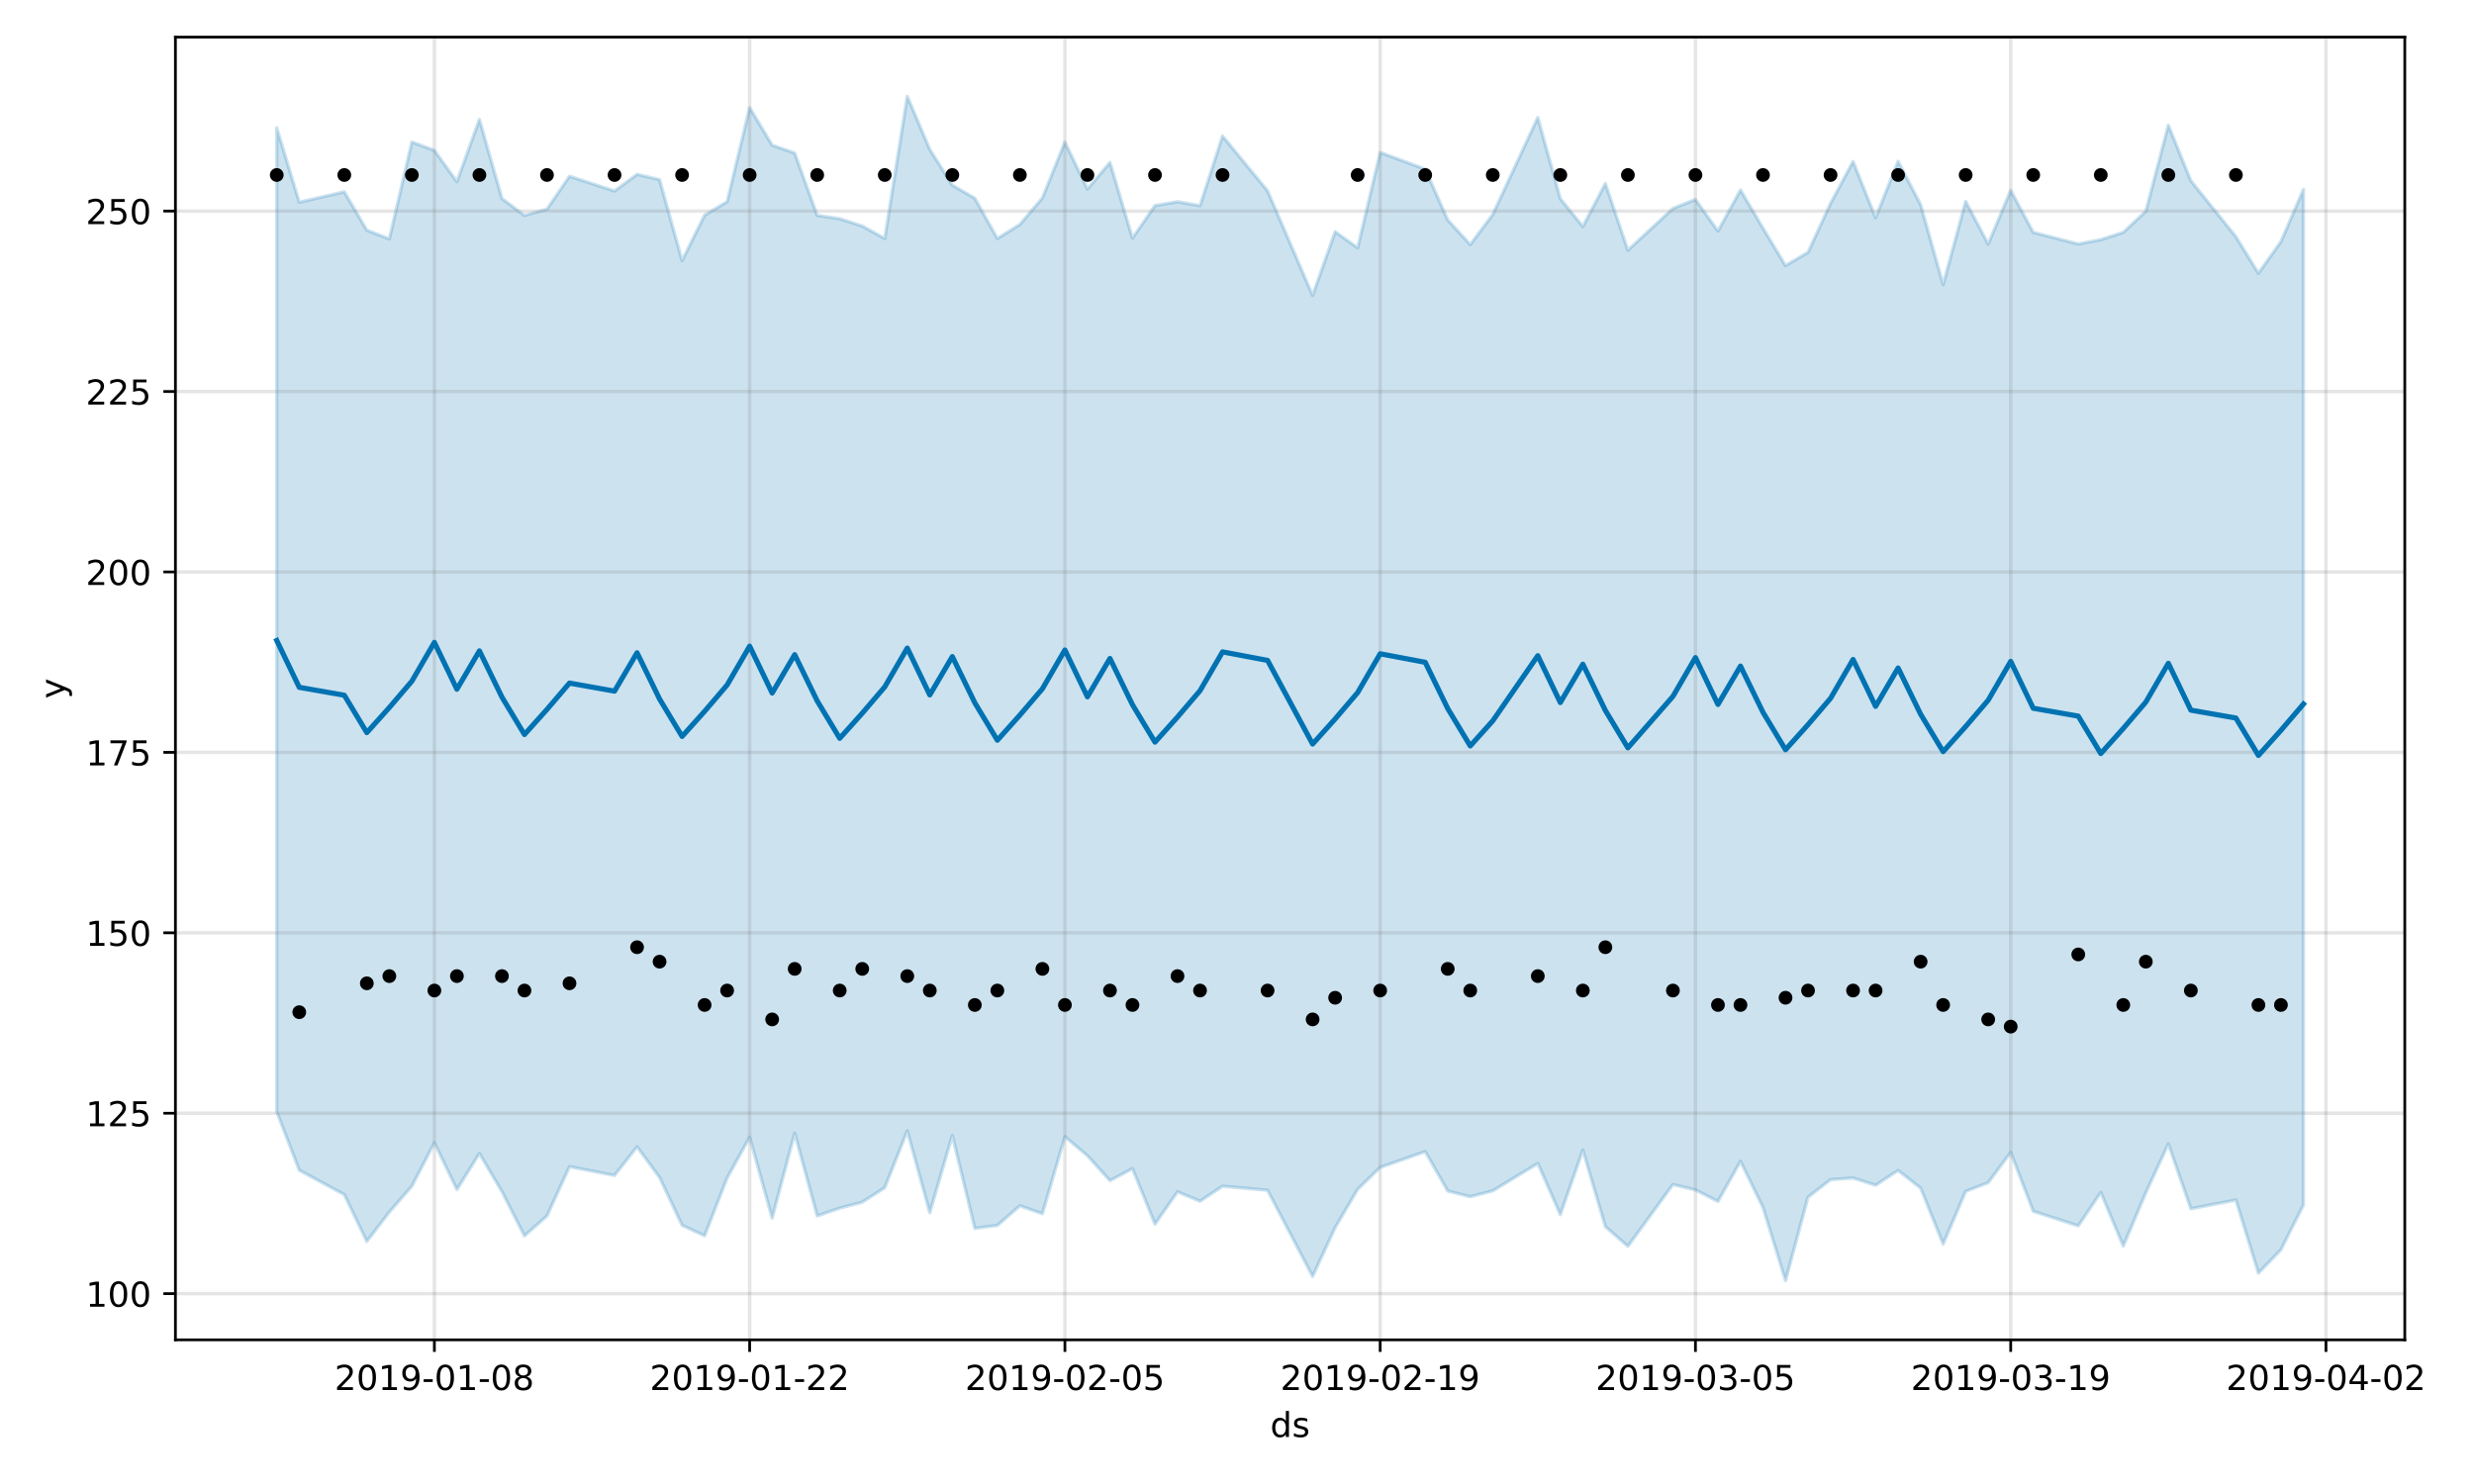 <?xml version="1.0" encoding="utf-8" standalone="no"?>
<!DOCTYPE svg PUBLIC "-//W3C//DTD SVG 1.1//EN"
  "http://www.w3.org/Graphics/SVG/1.1/DTD/svg11.dtd">
<!-- Created with matplotlib (https://matplotlib.org/) -->
<svg height="432pt" version="1.1" viewBox="0 0 720 432" width="720pt" xmlns="http://www.w3.org/2000/svg" xmlns:xlink="http://www.w3.org/1999/xlink">
 <defs>
  <style type="text/css">
*{stroke-linecap:butt;stroke-linejoin:round;}
  </style>
 </defs>
 <g id="figure_1">
  <g id="patch_1">
   <path d="M 0 432 
L 720 432 
L 720 0 
L 0 0 
z
" style="fill:#ffffff;"/>
  </g>
  <g id="axes_1">
   <g id="patch_2">
    <path d="M 51.05 390.04 
L 699.857 390.04 
L 699.857 10.8 
L 51.05 10.8 
z
" style="fill:#ffffff;"/>
   </g>
   <g id="PolyCollection_1">
    <defs>
     <path d="M 80.541 -394.785 
L 80.541 -108.378 
L 87.095 -91.335 
L 100.202 -84.241 
L 106.756 -70.606 
L 113.309 -79.157 
L 119.863 -86.683 
L 126.417 -99.331 
L 132.97 -85.718 
L 139.524 -96.215 
L 146.077 -85.108 
L 152.631 -72.224 
L 159.185 -78.036 
L 165.738 -92.377 
L 178.845 -89.823 
L 185.399 -98.161 
L 191.953 -89.24 
L 198.506 -75.308 
L 205.06 -72.258 
L 211.613 -89.074 
L 218.167 -100.949 
L 224.721 -77.414 
L 231.274 -102.12 
L 237.828 -78.036 
L 244.381 -80.308 
L 250.935 -82.034 
L 257.489 -86.258 
L 264.042 -102.774 
L 270.596 -78.989 
L 277.15 -101.445 
L 283.703 -74.427 
L 290.257 -75.269 
L 296.81 -80.979 
L 303.364 -78.684 
L 309.918 -101.118 
L 316.471 -95.551 
L 323.025 -88.314 
L 329.578 -91.808 
L 336.132 -75.641 
L 342.686 -85.063 
L 349.239 -82.313 
L 355.793 -86.688 
L 368.9 -85.499 
L 382.007 -60.413 
L 388.561 -74.625 
L 395.114 -85.765 
L 401.668 -92.161 
L 414.775 -96.762 
L 421.329 -85.292 
L 427.883 -83.635 
L 434.436 -85.333 
L 447.543 -93.299 
L 454.097 -78.409 
L 460.651 -97.183 
L 467.204 -74.921 
L 473.758 -69.188 
L 486.865 -87.173 
L 493.419 -85.612 
L 499.972 -82.26 
L 506.526 -93.93 
L 513.079 -80.495 
L 519.633 -59.198 
L 526.187 -83.5 
L 532.74 -88.599 
L 539.294 -89.077 
L 545.847 -86.974 
L 552.401 -91.274 
L 558.955 -86.144 
L 565.508 -69.854 
L 572.062 -85.175 
L 578.616 -87.72 
L 585.169 -96.53 
L 591.723 -79.396 
L 604.83 -75.143 
L 611.384 -84.879 
L 617.937 -69.251 
L 624.491 -84.781 
L 631.044 -98.973 
L 637.598 -80.128 
L 650.705 -82.662 
L 657.259 -61.386 
L 663.812 -68.183 
L 670.366 -81.238 
L 670.366 -376.887 
L 670.366 -376.887 
L 663.812 -361.649 
L 657.259 -352.446 
L 650.705 -363.098 
L 637.598 -379.377 
L 631.044 -395.551 
L 624.491 -370.505 
L 617.937 -364.35 
L 611.384 -362.234 
L 604.83 -360.972 
L 591.723 -364.347 
L 585.169 -376.591 
L 578.616 -360.962 
L 572.062 -373.373 
L 565.508 -349.144 
L 558.955 -372.419 
L 552.401 -385.03 
L 545.847 -368.628 
L 539.294 -384.993 
L 532.74 -372.796 
L 526.187 -358.548 
L 519.633 -354.687 
L 513.079 -365.582 
L 506.526 -376.69 
L 499.972 -364.732 
L 493.419 -373.924 
L 486.865 -371.314 
L 473.758 -359.154 
L 467.204 -378.579 
L 460.651 -366.049 
L 454.097 -374.171 
L 447.543 -397.784 
L 434.436 -369.566 
L 427.883 -360.775 
L 421.329 -367.986 
L 414.775 -382.749 
L 401.668 -387.619 
L 395.114 -359.85 
L 388.561 -364.537 
L 382.007 -345.996 
L 368.9 -376.441 
L 355.793 -392.396 
L 349.239 -372.115 
L 342.686 -373.278 
L 336.132 -372.141 
L 329.578 -362.674 
L 323.025 -384.706 
L 316.471 -376.96 
L 309.918 -390.626 
L 303.364 -374.37 
L 296.81 -366.65 
L 290.257 -362.556 
L 283.703 -374.285 
L 277.15 -378.095 
L 270.596 -388.512 
L 264.042 -403.962 
L 257.489 -362.568 
L 250.935 -366.2 
L 244.381 -368.323 
L 237.828 -369.299 
L 231.274 -387.447 
L 224.721 -389.737 
L 218.167 -400.682 
L 211.613 -373.276 
L 205.06 -369.37 
L 198.506 -356.134 
L 191.953 -379.705 
L 185.399 -381.235 
L 178.845 -376.392 
L 165.738 -380.692 
L 159.185 -371.119 
L 152.631 -369.296 
L 146.077 -374.206 
L 139.524 -397.224 
L 132.97 -379.108 
L 126.417 -388.218 
L 119.863 -390.656 
L 113.309 -362.453 
L 106.756 -364.979 
L 100.202 -376.162 
L 87.095 -373.128 
L 80.541 -394.785 
z
" id="m89cb8bea90" style="stroke:#0072b2;stroke-opacity:0.2;"/>
    </defs>
    <g clip-path="url(#pfc5517490d)">
     <use style="fill:#0072b2;fill-opacity:0.2;stroke:#0072b2;stroke-opacity:0.2;" x="0" xlink:href="#m89cb8bea90" y="432"/>
    </g>
   </g>
   <g id="matplotlib.axis_1">
    <g id="xtick_1">
     <g id="line2d_1">
      <path clip-path="url(#pfc5517490d)" d="M 126.417 390.04 
L 126.417 10.8 
" style="fill:none;stroke:#808080;stroke-linecap:square;stroke-opacity:0.2;"/>
     </g>
     <g id="line2d_2">
      <defs>
       <path d="M 0 0 
L 0 3.5 
" id="m2f444feea8" style="stroke:#000000;stroke-width:0.8;"/>
      </defs>
      <g>
       <use style="stroke:#000000;stroke-width:0.8;" x="126.417" xlink:href="#m2f444feea8" y="390.04"/>
      </g>
     </g>
     <g id="text_1">
      <!-- 2019-01-08 -->
      <defs>
       <path d="M 19.188 8.297 
L 53.609 8.297 
L 53.609 0 
L 7.328 0 
L 7.328 8.297 
Q 12.938 14.109 22.625 23.891 
Q 32.328 33.688 34.812 36.531 
Q 39.547 41.844 41.422 45.531 
Q 43.312 49.219 43.312 52.781 
Q 43.312 58.594 39.234 62.25 
Q 35.156 65.922 28.609 65.922 
Q 23.969 65.922 18.812 64.312 
Q 13.672 62.703 7.812 59.422 
L 7.812 69.391 
Q 13.766 71.781 18.938 73 
Q 24.125 74.219 28.422 74.219 
Q 39.75 74.219 46.484 68.547 
Q 53.219 62.891 53.219 53.422 
Q 53.219 48.922 51.531 44.891 
Q 49.859 40.875 45.406 35.406 
Q 44.188 33.984 37.641 27.219 
Q 31.109 20.453 19.188 8.297 
z
" id="DejaVuSans-50"/>
       <path d="M 31.781 66.406 
Q 24.172 66.406 20.328 58.906 
Q 16.5 51.422 16.5 36.375 
Q 16.5 21.391 20.328 13.891 
Q 24.172 6.391 31.781 6.391 
Q 39.453 6.391 43.281 13.891 
Q 47.125 21.391 47.125 36.375 
Q 47.125 51.422 43.281 58.906 
Q 39.453 66.406 31.781 66.406 
z
M 31.781 74.219 
Q 44.047 74.219 50.516 64.516 
Q 56.984 54.828 56.984 36.375 
Q 56.984 17.969 50.516 8.266 
Q 44.047 -1.422 31.781 -1.422 
Q 19.531 -1.422 13.062 8.266 
Q 6.594 17.969 6.594 36.375 
Q 6.594 54.828 13.062 64.516 
Q 19.531 74.219 31.781 74.219 
z
" id="DejaVuSans-48"/>
       <path d="M 12.406 8.297 
L 28.516 8.297 
L 28.516 63.922 
L 10.984 60.406 
L 10.984 69.391 
L 28.422 72.906 
L 38.281 72.906 
L 38.281 8.297 
L 54.391 8.297 
L 54.391 0 
L 12.406 0 
z
" id="DejaVuSans-49"/>
       <path d="M 10.984 1.516 
L 10.984 10.5 
Q 14.703 8.734 18.5 7.812 
Q 22.312 6.891 25.984 6.891 
Q 35.75 6.891 40.891 13.453 
Q 46.047 20.016 46.781 33.406 
Q 43.953 29.203 39.594 26.953 
Q 35.25 24.703 29.984 24.703 
Q 19.047 24.703 12.672 31.312 
Q 6.297 37.938 6.297 49.422 
Q 6.297 60.641 12.938 67.422 
Q 19.578 74.219 30.609 74.219 
Q 43.266 74.219 49.922 64.516 
Q 56.594 54.828 56.594 36.375 
Q 56.594 19.141 48.406 8.859 
Q 40.234 -1.422 26.422 -1.422 
Q 22.703 -1.422 18.891 -0.688 
Q 15.094 0.047 10.984 1.516 
z
M 30.609 32.422 
Q 37.25 32.422 41.125 36.953 
Q 45.016 41.5 45.016 49.422 
Q 45.016 57.281 41.125 61.844 
Q 37.25 66.406 30.609 66.406 
Q 23.969 66.406 20.094 61.844 
Q 16.219 57.281 16.219 49.422 
Q 16.219 41.5 20.094 36.953 
Q 23.969 32.422 30.609 32.422 
z
" id="DejaVuSans-57"/>
       <path d="M 4.891 31.391 
L 31.203 31.391 
L 31.203 23.391 
L 4.891 23.391 
z
" id="DejaVuSans-45"/>
       <path d="M 31.781 34.625 
Q 24.75 34.625 20.719 30.859 
Q 16.703 27.094 16.703 20.516 
Q 16.703 13.922 20.719 10.156 
Q 24.75 6.391 31.781 6.391 
Q 38.812 6.391 42.859 10.172 
Q 46.922 13.969 46.922 20.516 
Q 46.922 27.094 42.891 30.859 
Q 38.875 34.625 31.781 34.625 
z
M 21.922 38.812 
Q 15.578 40.375 12.031 44.719 
Q 8.5 49.078 8.5 55.328 
Q 8.5 64.062 14.719 69.141 
Q 20.953 74.219 31.781 74.219 
Q 42.672 74.219 48.875 69.141 
Q 55.078 64.062 55.078 55.328 
Q 55.078 49.078 51.531 44.719 
Q 48 40.375 41.703 38.812 
Q 48.828 37.156 52.797 32.312 
Q 56.781 27.484 56.781 20.516 
Q 56.781 9.906 50.312 4.234 
Q 43.844 -1.422 31.781 -1.422 
Q 19.734 -1.422 13.25 4.234 
Q 6.781 9.906 6.781 20.516 
Q 6.781 27.484 10.781 32.312 
Q 14.797 37.156 21.922 38.812 
z
M 18.312 54.391 
Q 18.312 48.734 21.844 45.562 
Q 25.391 42.391 31.781 42.391 
Q 38.141 42.391 41.719 45.562 
Q 45.312 48.734 45.312 54.391 
Q 45.312 60.062 41.719 63.234 
Q 38.141 66.406 31.781 66.406 
Q 25.391 66.406 21.844 63.234 
Q 18.312 60.062 18.312 54.391 
z
" id="DejaVuSans-56"/>
      </defs>
      <g transform="translate(97.359 404.638)scale(0.1 -0.1)">
       <use xlink:href="#DejaVuSans-50"/>
       <use x="63.623" xlink:href="#DejaVuSans-48"/>
       <use x="127.246" xlink:href="#DejaVuSans-49"/>
       <use x="190.869" xlink:href="#DejaVuSans-57"/>
       <use x="254.492" xlink:href="#DejaVuSans-45"/>
       <use x="290.576" xlink:href="#DejaVuSans-48"/>
       <use x="354.199" xlink:href="#DejaVuSans-49"/>
       <use x="417.822" xlink:href="#DejaVuSans-45"/>
       <use x="453.906" xlink:href="#DejaVuSans-48"/>
       <use x="517.529" xlink:href="#DejaVuSans-56"/>
      </g>
     </g>
    </g>
    <g id="xtick_2">
     <g id="line2d_3">
      <path clip-path="url(#pfc5517490d)" d="M 218.167 390.04 
L 218.167 10.8 
" style="fill:none;stroke:#808080;stroke-linecap:square;stroke-opacity:0.2;"/>
     </g>
     <g id="line2d_4">
      <g>
       <use style="stroke:#000000;stroke-width:0.8;" x="218.167" xlink:href="#m2f444feea8" y="390.04"/>
      </g>
     </g>
     <g id="text_2">
      <!-- 2019-01-22 -->
      <g transform="translate(189.109 404.638)scale(0.1 -0.1)">
       <use xlink:href="#DejaVuSans-50"/>
       <use x="63.623" xlink:href="#DejaVuSans-48"/>
       <use x="127.246" xlink:href="#DejaVuSans-49"/>
       <use x="190.869" xlink:href="#DejaVuSans-57"/>
       <use x="254.492" xlink:href="#DejaVuSans-45"/>
       <use x="290.576" xlink:href="#DejaVuSans-48"/>
       <use x="354.199" xlink:href="#DejaVuSans-49"/>
       <use x="417.822" xlink:href="#DejaVuSans-45"/>
       <use x="453.906" xlink:href="#DejaVuSans-50"/>
       <use x="517.529" xlink:href="#DejaVuSans-50"/>
      </g>
     </g>
    </g>
    <g id="xtick_3">
     <g id="line2d_5">
      <path clip-path="url(#pfc5517490d)" d="M 309.918 390.04 
L 309.918 10.8 
" style="fill:none;stroke:#808080;stroke-linecap:square;stroke-opacity:0.2;"/>
     </g>
     <g id="line2d_6">
      <g>
       <use style="stroke:#000000;stroke-width:0.8;" x="309.918" xlink:href="#m2f444feea8" y="390.04"/>
      </g>
     </g>
     <g id="text_3">
      <!-- 2019-02-05 -->
      <defs>
       <path d="M 10.797 72.906 
L 49.516 72.906 
L 49.516 64.594 
L 19.828 64.594 
L 19.828 46.734 
Q 21.969 47.469 24.109 47.828 
Q 26.266 48.188 28.422 48.188 
Q 40.625 48.188 47.75 41.5 
Q 54.891 34.812 54.891 23.391 
Q 54.891 11.625 47.562 5.094 
Q 40.234 -1.422 26.906 -1.422 
Q 22.312 -1.422 17.547 -0.641 
Q 12.797 0.141 7.719 1.703 
L 7.719 11.625 
Q 12.109 9.234 16.797 8.062 
Q 21.484 6.891 26.703 6.891 
Q 35.156 6.891 40.078 11.328 
Q 45.016 15.766 45.016 23.391 
Q 45.016 31 40.078 35.438 
Q 35.156 39.891 26.703 39.891 
Q 22.75 39.891 18.812 39.016 
Q 14.891 38.141 10.797 36.281 
z
" id="DejaVuSans-53"/>
      </defs>
      <g transform="translate(280.86 404.638)scale(0.1 -0.1)">
       <use xlink:href="#DejaVuSans-50"/>
       <use x="63.623" xlink:href="#DejaVuSans-48"/>
       <use x="127.246" xlink:href="#DejaVuSans-49"/>
       <use x="190.869" xlink:href="#DejaVuSans-57"/>
       <use x="254.492" xlink:href="#DejaVuSans-45"/>
       <use x="290.576" xlink:href="#DejaVuSans-48"/>
       <use x="354.199" xlink:href="#DejaVuSans-50"/>
       <use x="417.822" xlink:href="#DejaVuSans-45"/>
       <use x="453.906" xlink:href="#DejaVuSans-48"/>
       <use x="517.529" xlink:href="#DejaVuSans-53"/>
      </g>
     </g>
    </g>
    <g id="xtick_4">
     <g id="line2d_7">
      <path clip-path="url(#pfc5517490d)" d="M 401.668 390.04 
L 401.668 10.8 
" style="fill:none;stroke:#808080;stroke-linecap:square;stroke-opacity:0.2;"/>
     </g>
     <g id="line2d_8">
      <g>
       <use style="stroke:#000000;stroke-width:0.8;" x="401.668" xlink:href="#m2f444feea8" y="390.04"/>
      </g>
     </g>
     <g id="text_4">
      <!-- 2019-02-19 -->
      <g transform="translate(372.61 404.638)scale(0.1 -0.1)">
       <use xlink:href="#DejaVuSans-50"/>
       <use x="63.623" xlink:href="#DejaVuSans-48"/>
       <use x="127.246" xlink:href="#DejaVuSans-49"/>
       <use x="190.869" xlink:href="#DejaVuSans-57"/>
       <use x="254.492" xlink:href="#DejaVuSans-45"/>
       <use x="290.576" xlink:href="#DejaVuSans-48"/>
       <use x="354.199" xlink:href="#DejaVuSans-50"/>
       <use x="417.822" xlink:href="#DejaVuSans-45"/>
       <use x="453.906" xlink:href="#DejaVuSans-49"/>
       <use x="517.529" xlink:href="#DejaVuSans-57"/>
      </g>
     </g>
    </g>
    <g id="xtick_5">
     <g id="line2d_9">
      <path clip-path="url(#pfc5517490d)" d="M 493.419 390.04 
L 493.419 10.8 
" style="fill:none;stroke:#808080;stroke-linecap:square;stroke-opacity:0.2;"/>
     </g>
     <g id="line2d_10">
      <g>
       <use style="stroke:#000000;stroke-width:0.8;" x="493.419" xlink:href="#m2f444feea8" y="390.04"/>
      </g>
     </g>
     <g id="text_5">
      <!-- 2019-03-05 -->
      <defs>
       <path d="M 40.578 39.312 
Q 47.656 37.797 51.625 33 
Q 55.609 28.219 55.609 21.188 
Q 55.609 10.406 48.188 4.484 
Q 40.766 -1.422 27.094 -1.422 
Q 22.516 -1.422 17.656 -0.516 
Q 12.797 0.391 7.625 2.203 
L 7.625 11.719 
Q 11.719 9.328 16.594 8.109 
Q 21.484 6.891 26.812 6.891 
Q 36.078 6.891 40.938 10.547 
Q 45.797 14.203 45.797 21.188 
Q 45.797 27.641 41.281 31.266 
Q 36.766 34.906 28.719 34.906 
L 20.219 34.906 
L 20.219 43.016 
L 29.109 43.016 
Q 36.375 43.016 40.234 45.922 
Q 44.094 48.828 44.094 54.297 
Q 44.094 59.906 40.109 62.906 
Q 36.141 65.922 28.719 65.922 
Q 24.656 65.922 20.016 65.031 
Q 15.375 64.156 9.812 62.312 
L 9.812 71.094 
Q 15.438 72.656 20.344 73.438 
Q 25.25 74.219 29.594 74.219 
Q 40.828 74.219 47.359 69.109 
Q 53.906 64.016 53.906 55.328 
Q 53.906 49.266 50.438 45.094 
Q 46.969 40.922 40.578 39.312 
z
" id="DejaVuSans-51"/>
      </defs>
      <g transform="translate(464.361 404.638)scale(0.1 -0.1)">
       <use xlink:href="#DejaVuSans-50"/>
       <use x="63.623" xlink:href="#DejaVuSans-48"/>
       <use x="127.246" xlink:href="#DejaVuSans-49"/>
       <use x="190.869" xlink:href="#DejaVuSans-57"/>
       <use x="254.492" xlink:href="#DejaVuSans-45"/>
       <use x="290.576" xlink:href="#DejaVuSans-48"/>
       <use x="354.199" xlink:href="#DejaVuSans-51"/>
       <use x="417.822" xlink:href="#DejaVuSans-45"/>
       <use x="453.906" xlink:href="#DejaVuSans-48"/>
       <use x="517.529" xlink:href="#DejaVuSans-53"/>
      </g>
     </g>
    </g>
    <g id="xtick_6">
     <g id="line2d_11">
      <path clip-path="url(#pfc5517490d)" d="M 585.169 390.04 
L 585.169 10.8 
" style="fill:none;stroke:#808080;stroke-linecap:square;stroke-opacity:0.2;"/>
     </g>
     <g id="line2d_12">
      <g>
       <use style="stroke:#000000;stroke-width:0.8;" x="585.169" xlink:href="#m2f444feea8" y="390.04"/>
      </g>
     </g>
     <g id="text_6">
      <!-- 2019-03-19 -->
      <g transform="translate(556.111 404.638)scale(0.1 -0.1)">
       <use xlink:href="#DejaVuSans-50"/>
       <use x="63.623" xlink:href="#DejaVuSans-48"/>
       <use x="127.246" xlink:href="#DejaVuSans-49"/>
       <use x="190.869" xlink:href="#DejaVuSans-57"/>
       <use x="254.492" xlink:href="#DejaVuSans-45"/>
       <use x="290.576" xlink:href="#DejaVuSans-48"/>
       <use x="354.199" xlink:href="#DejaVuSans-51"/>
       <use x="417.822" xlink:href="#DejaVuSans-45"/>
       <use x="453.906" xlink:href="#DejaVuSans-49"/>
       <use x="517.529" xlink:href="#DejaVuSans-57"/>
      </g>
     </g>
    </g>
    <g id="xtick_7">
     <g id="line2d_13">
      <path clip-path="url(#pfc5517490d)" d="M 676.92 390.04 
L 676.92 10.8 
" style="fill:none;stroke:#808080;stroke-linecap:square;stroke-opacity:0.2;"/>
     </g>
     <g id="line2d_14">
      <g>
       <use style="stroke:#000000;stroke-width:0.8;" x="676.92" xlink:href="#m2f444feea8" y="390.04"/>
      </g>
     </g>
     <g id="text_7">
      <!-- 2019-04-02 -->
      <defs>
       <path d="M 37.797 64.312 
L 12.891 25.391 
L 37.797 25.391 
z
M 35.203 72.906 
L 47.609 72.906 
L 47.609 25.391 
L 58.016 25.391 
L 58.016 17.188 
L 47.609 17.188 
L 47.609 0 
L 37.797 0 
L 37.797 17.188 
L 4.891 17.188 
L 4.891 26.703 
z
" id="DejaVuSans-52"/>
      </defs>
      <g transform="translate(647.862 404.638)scale(0.1 -0.1)">
       <use xlink:href="#DejaVuSans-50"/>
       <use x="63.623" xlink:href="#DejaVuSans-48"/>
       <use x="127.246" xlink:href="#DejaVuSans-49"/>
       <use x="190.869" xlink:href="#DejaVuSans-57"/>
       <use x="254.492" xlink:href="#DejaVuSans-45"/>
       <use x="290.576" xlink:href="#DejaVuSans-48"/>
       <use x="354.199" xlink:href="#DejaVuSans-52"/>
       <use x="417.822" xlink:href="#DejaVuSans-45"/>
       <use x="453.906" xlink:href="#DejaVuSans-48"/>
       <use x="517.529" xlink:href="#DejaVuSans-50"/>
      </g>
     </g>
    </g>
    <g id="text_8">
     <!-- ds -->
     <defs>
      <path d="M 45.406 46.391 
L 45.406 75.984 
L 54.391 75.984 
L 54.391 0 
L 45.406 0 
L 45.406 8.203 
Q 42.578 3.328 38.25 0.953 
Q 33.938 -1.422 27.875 -1.422 
Q 17.969 -1.422 11.734 6.484 
Q 5.516 14.406 5.516 27.297 
Q 5.516 40.188 11.734 48.094 
Q 17.969 56 27.875 56 
Q 33.938 56 38.25 53.625 
Q 42.578 51.266 45.406 46.391 
z
M 14.797 27.297 
Q 14.797 17.391 18.875 11.75 
Q 22.953 6.109 30.078 6.109 
Q 37.203 6.109 41.297 11.75 
Q 45.406 17.391 45.406 27.297 
Q 45.406 37.203 41.297 42.844 
Q 37.203 48.484 30.078 48.484 
Q 22.953 48.484 18.875 42.844 
Q 14.797 37.203 14.797 27.297 
z
" id="DejaVuSans-100"/>
      <path d="M 44.281 53.078 
L 44.281 44.578 
Q 40.484 46.531 36.375 47.5 
Q 32.281 48.484 27.875 48.484 
Q 21.188 48.484 17.844 46.438 
Q 14.5 44.391 14.5 40.281 
Q 14.5 37.156 16.891 35.375 
Q 19.281 33.594 26.516 31.984 
L 29.594 31.297 
Q 39.156 29.25 43.188 25.516 
Q 47.219 21.781 47.219 15.094 
Q 47.219 7.469 41.188 3.016 
Q 35.156 -1.422 24.609 -1.422 
Q 20.219 -1.422 15.453 -0.562 
Q 10.688 0.297 5.422 2 
L 5.422 11.281 
Q 10.406 8.688 15.234 7.391 
Q 20.062 6.109 24.812 6.109 
Q 31.156 6.109 34.562 8.281 
Q 37.984 10.453 37.984 14.406 
Q 37.984 18.062 35.516 20.016 
Q 33.062 21.969 24.703 23.781 
L 21.578 24.516 
Q 13.234 26.266 9.516 29.906 
Q 5.812 33.547 5.812 39.891 
Q 5.812 47.609 11.281 51.797 
Q 16.75 56 26.812 56 
Q 31.781 56 36.172 55.266 
Q 40.578 54.547 44.281 53.078 
z
" id="DejaVuSans-115"/>
     </defs>
     <g transform="translate(369.675 418.317)scale(0.1 -0.1)">
      <use xlink:href="#DejaVuSans-100"/>
      <use x="63.477" xlink:href="#DejaVuSans-115"/>
     </g>
    </g>
   </g>
   <g id="matplotlib.axis_2">
    <g id="ytick_1">
     <g id="line2d_15">
      <path clip-path="url(#pfc5517490d)" d="M 51.05 376.589 
L 699.857 376.589 
" style="fill:none;stroke:#808080;stroke-linecap:square;stroke-opacity:0.2;"/>
     </g>
     <g id="line2d_16">
      <defs>
       <path d="M 0 0 
L -3.5 0 
" id="md98f6606c4" style="stroke:#000000;stroke-width:0.8;"/>
      </defs>
      <g>
       <use style="stroke:#000000;stroke-width:0.8;" x="51.05" xlink:href="#md98f6606c4" y="376.589"/>
      </g>
     </g>
     <g id="text_9">
      <!-- 100 -->
      <g transform="translate(24.962 380.388)scale(0.1 -0.1)">
       <use xlink:href="#DejaVuSans-49"/>
       <use x="63.623" xlink:href="#DejaVuSans-48"/>
       <use x="127.246" xlink:href="#DejaVuSans-48"/>
      </g>
     </g>
    </g>
    <g id="ytick_2">
     <g id="line2d_17">
      <path clip-path="url(#pfc5517490d)" d="M 51.05 324.065 
L 699.857 324.065 
" style="fill:none;stroke:#808080;stroke-linecap:square;stroke-opacity:0.2;"/>
     </g>
     <g id="line2d_18">
      <g>
       <use style="stroke:#000000;stroke-width:0.8;" x="51.05" xlink:href="#md98f6606c4" y="324.065"/>
      </g>
     </g>
     <g id="text_10">
      <!-- 125 -->
      <g transform="translate(24.962 327.865)scale(0.1 -0.1)">
       <use xlink:href="#DejaVuSans-49"/>
       <use x="63.623" xlink:href="#DejaVuSans-50"/>
       <use x="127.246" xlink:href="#DejaVuSans-53"/>
      </g>
     </g>
    </g>
    <g id="ytick_3">
     <g id="line2d_19">
      <path clip-path="url(#pfc5517490d)" d="M 51.05 271.541 
L 699.857 271.541 
" style="fill:none;stroke:#808080;stroke-linecap:square;stroke-opacity:0.2;"/>
     </g>
     <g id="line2d_20">
      <g>
       <use style="stroke:#000000;stroke-width:0.8;" x="51.05" xlink:href="#md98f6606c4" y="271.541"/>
      </g>
     </g>
     <g id="text_11">
      <!-- 150 -->
      <g transform="translate(24.962 275.341)scale(0.1 -0.1)">
       <use xlink:href="#DejaVuSans-49"/>
       <use x="63.623" xlink:href="#DejaVuSans-53"/>
       <use x="127.246" xlink:href="#DejaVuSans-48"/>
      </g>
     </g>
    </g>
    <g id="ytick_4">
     <g id="line2d_21">
      <path clip-path="url(#pfc5517490d)" d="M 51.05 219.017 
L 699.857 219.017 
" style="fill:none;stroke:#808080;stroke-linecap:square;stroke-opacity:0.2;"/>
     </g>
     <g id="line2d_22">
      <g>
       <use style="stroke:#000000;stroke-width:0.8;" x="51.05" xlink:href="#md98f6606c4" y="219.017"/>
      </g>
     </g>
     <g id="text_12">
      <!-- 175 -->
      <defs>
       <path d="M 8.203 72.906 
L 55.078 72.906 
L 55.078 68.703 
L 28.609 0 
L 18.312 0 
L 43.219 64.594 
L 8.203 64.594 
z
" id="DejaVuSans-55"/>
      </defs>
      <g transform="translate(24.962 222.817)scale(0.1 -0.1)">
       <use xlink:href="#DejaVuSans-49"/>
       <use x="63.623" xlink:href="#DejaVuSans-55"/>
       <use x="127.246" xlink:href="#DejaVuSans-53"/>
      </g>
     </g>
    </g>
    <g id="ytick_5">
     <g id="line2d_23">
      <path clip-path="url(#pfc5517490d)" d="M 51.05 166.494 
L 699.857 166.494 
" style="fill:none;stroke:#808080;stroke-linecap:square;stroke-opacity:0.2;"/>
     </g>
     <g id="line2d_24">
      <g>
       <use style="stroke:#000000;stroke-width:0.8;" x="51.05" xlink:href="#md98f6606c4" y="166.494"/>
      </g>
     </g>
     <g id="text_13">
      <!-- 200 -->
      <g transform="translate(24.962 170.293)scale(0.1 -0.1)">
       <use xlink:href="#DejaVuSans-50"/>
       <use x="63.623" xlink:href="#DejaVuSans-48"/>
       <use x="127.246" xlink:href="#DejaVuSans-48"/>
      </g>
     </g>
    </g>
    <g id="ytick_6">
     <g id="line2d_25">
      <path clip-path="url(#pfc5517490d)" d="M 51.05 113.97 
L 699.857 113.97 
" style="fill:none;stroke:#808080;stroke-linecap:square;stroke-opacity:0.2;"/>
     </g>
     <g id="line2d_26">
      <g>
       <use style="stroke:#000000;stroke-width:0.8;" x="51.05" xlink:href="#md98f6606c4" y="113.97"/>
      </g>
     </g>
     <g id="text_14">
      <!-- 225 -->
      <g transform="translate(24.962 117.769)scale(0.1 -0.1)">
       <use xlink:href="#DejaVuSans-50"/>
       <use x="63.623" xlink:href="#DejaVuSans-50"/>
       <use x="127.246" xlink:href="#DejaVuSans-53"/>
      </g>
     </g>
    </g>
    <g id="ytick_7">
     <g id="line2d_27">
      <path clip-path="url(#pfc5517490d)" d="M 51.05 61.446 
L 699.857 61.446 
" style="fill:none;stroke:#808080;stroke-linecap:square;stroke-opacity:0.2;"/>
     </g>
     <g id="line2d_28">
      <g>
       <use style="stroke:#000000;stroke-width:0.8;" x="51.05" xlink:href="#md98f6606c4" y="61.446"/>
      </g>
     </g>
     <g id="text_15">
      <!-- 250 -->
      <g transform="translate(24.962 65.245)scale(0.1 -0.1)">
       <use xlink:href="#DejaVuSans-50"/>
       <use x="63.623" xlink:href="#DejaVuSans-53"/>
       <use x="127.246" xlink:href="#DejaVuSans-48"/>
      </g>
     </g>
    </g>
    <g id="text_16">
     <!-- y -->
     <defs>
      <path d="M 32.172 -5.078 
Q 28.375 -14.844 24.75 -17.812 
Q 21.141 -20.797 15.094 -20.797 
L 7.906 -20.797 
L 7.906 -13.281 
L 13.188 -13.281 
Q 16.891 -13.281 18.938 -11.516 
Q 21 -9.766 23.484 -3.219 
L 25.094 0.875 
L 2.984 54.688 
L 12.5 54.688 
L 29.594 11.922 
L 46.688 54.688 
L 56.203 54.688 
z
" id="DejaVuSans-121"/>
     </defs>
     <g transform="translate(18.883 203.379)rotate(-90)scale(0.1 -0.1)">
      <use xlink:href="#DejaVuSans-121"/>
     </g>
    </g>
   </g>
   <g id="line2d_29">
    <defs>
     <path d="M 0 1.5 
C 0.398 1.5 0.779 1.342 1.061 1.061 
C 1.342 0.779 1.5 0.398 1.5 0 
C 1.5 -0.398 1.342 -0.779 1.061 -1.061 
C 0.779 -1.342 0.398 -1.5 0 -1.5 
C -0.398 -1.5 -0.779 -1.342 -1.061 -1.061 
C -1.342 -0.779 -1.5 -0.398 -1.5 0 
C -1.5 0.398 -1.342 0.779 -1.061 1.061 
C -0.779 1.342 -0.398 1.5 0 1.5 
z
" id="mb6697722d1" style="stroke:#000000;"/>
    </defs>
    <g clip-path="url(#pfc5517490d)">
     <use style="stroke:#000000;" x="80.541" xlink:href="#mb6697722d1" y="50.941"/>
     <use style="stroke:#000000;" x="87.095" xlink:href="#mb6697722d1" y="294.652"/>
     <use style="stroke:#000000;" x="100.202" xlink:href="#mb6697722d1" y="50.941"/>
     <use style="stroke:#000000;" x="106.756" xlink:href="#mb6697722d1" y="286.248"/>
     <use style="stroke:#000000;" x="113.309" xlink:href="#mb6697722d1" y="284.147"/>
     <use style="stroke:#000000;" x="119.863" xlink:href="#mb6697722d1" y="50.941"/>
     <use style="stroke:#000000;" x="126.417" xlink:href="#mb6697722d1" y="288.349"/>
     <use style="stroke:#000000;" x="132.97" xlink:href="#mb6697722d1" y="284.147"/>
     <use style="stroke:#000000;" x="139.524" xlink:href="#mb6697722d1" y="50.941"/>
     <use style="stroke:#000000;" x="146.077" xlink:href="#mb6697722d1" y="284.147"/>
     <use style="stroke:#000000;" x="152.631" xlink:href="#mb6697722d1" y="288.349"/>
     <use style="stroke:#000000;" x="159.185" xlink:href="#mb6697722d1" y="50.941"/>
     <use style="stroke:#000000;" x="165.738" xlink:href="#mb6697722d1" y="286.248"/>
     <use style="stroke:#000000;" x="178.845" xlink:href="#mb6697722d1" y="50.941"/>
     <use style="stroke:#000000;" x="185.399" xlink:href="#mb6697722d1" y="275.743"/>
     <use style="stroke:#000000;" x="191.953" xlink:href="#mb6697722d1" y="279.945"/>
     <use style="stroke:#000000;" x="198.506" xlink:href="#mb6697722d1" y="50.941"/>
     <use style="stroke:#000000;" x="205.06" xlink:href="#mb6697722d1" y="292.551"/>
     <use style="stroke:#000000;" x="211.613" xlink:href="#mb6697722d1" y="288.349"/>
     <use style="stroke:#000000;" x="218.167" xlink:href="#mb6697722d1" y="50.941"/>
     <use style="stroke:#000000;" x="224.721" xlink:href="#mb6697722d1" y="296.753"/>
     <use style="stroke:#000000;" x="231.274" xlink:href="#mb6697722d1" y="282.046"/>
     <use style="stroke:#000000;" x="237.828" xlink:href="#mb6697722d1" y="50.941"/>
     <use style="stroke:#000000;" x="244.381" xlink:href="#mb6697722d1" y="288.349"/>
     <use style="stroke:#000000;" x="250.935" xlink:href="#mb6697722d1" y="282.046"/>
     <use style="stroke:#000000;" x="257.489" xlink:href="#mb6697722d1" y="50.941"/>
     <use style="stroke:#000000;" x="264.042" xlink:href="#mb6697722d1" y="284.147"/>
     <use style="stroke:#000000;" x="270.596" xlink:href="#mb6697722d1" y="288.349"/>
     <use style="stroke:#000000;" x="277.15" xlink:href="#mb6697722d1" y="50.941"/>
     <use style="stroke:#000000;" x="283.703" xlink:href="#mb6697722d1" y="292.551"/>
     <use style="stroke:#000000;" x="290.257" xlink:href="#mb6697722d1" y="288.349"/>
     <use style="stroke:#000000;" x="296.81" xlink:href="#mb6697722d1" y="50.941"/>
     <use style="stroke:#000000;" x="303.364" xlink:href="#mb6697722d1" y="282.046"/>
     <use style="stroke:#000000;" x="309.918" xlink:href="#mb6697722d1" y="292.551"/>
     <use style="stroke:#000000;" x="316.471" xlink:href="#mb6697722d1" y="50.941"/>
     <use style="stroke:#000000;" x="323.025" xlink:href="#mb6697722d1" y="288.349"/>
     <use style="stroke:#000000;" x="329.578" xlink:href="#mb6697722d1" y="292.551"/>
     <use style="stroke:#000000;" x="336.132" xlink:href="#mb6697722d1" y="50.941"/>
     <use style="stroke:#000000;" x="342.686" xlink:href="#mb6697722d1" y="284.147"/>
     <use style="stroke:#000000;" x="349.239" xlink:href="#mb6697722d1" y="288.349"/>
     <use style="stroke:#000000;" x="355.793" xlink:href="#mb6697722d1" y="50.941"/>
     <use style="stroke:#000000;" x="368.9" xlink:href="#mb6697722d1" y="288.349"/>
     <use style="stroke:#000000;" x="382.007" xlink:href="#mb6697722d1" y="296.753"/>
     <use style="stroke:#000000;" x="388.561" xlink:href="#mb6697722d1" y="290.45"/>
     <use style="stroke:#000000;" x="395.114" xlink:href="#mb6697722d1" y="50.941"/>
     <use style="stroke:#000000;" x="401.668" xlink:href="#mb6697722d1" y="288.349"/>
     <use style="stroke:#000000;" x="414.775" xlink:href="#mb6697722d1" y="50.941"/>
     <use style="stroke:#000000;" x="421.329" xlink:href="#mb6697722d1" y="282.046"/>
     <use style="stroke:#000000;" x="427.883" xlink:href="#mb6697722d1" y="288.349"/>
     <use style="stroke:#000000;" x="434.436" xlink:href="#mb6697722d1" y="50.941"/>
     <use style="stroke:#000000;" x="447.543" xlink:href="#mb6697722d1" y="284.147"/>
     <use style="stroke:#000000;" x="454.097" xlink:href="#mb6697722d1" y="50.941"/>
     <use style="stroke:#000000;" x="460.651" xlink:href="#mb6697722d1" y="288.349"/>
     <use style="stroke:#000000;" x="467.204" xlink:href="#mb6697722d1" y="275.743"/>
     <use style="stroke:#000000;" x="473.758" xlink:href="#mb6697722d1" y="50.941"/>
     <use style="stroke:#000000;" x="486.865" xlink:href="#mb6697722d1" y="288.349"/>
     <use style="stroke:#000000;" x="493.419" xlink:href="#mb6697722d1" y="50.941"/>
     <use style="stroke:#000000;" x="499.972" xlink:href="#mb6697722d1" y="292.551"/>
     <use style="stroke:#000000;" x="506.526" xlink:href="#mb6697722d1" y="292.551"/>
     <use style="stroke:#000000;" x="513.079" xlink:href="#mb6697722d1" y="50.941"/>
     <use style="stroke:#000000;" x="519.633" xlink:href="#mb6697722d1" y="290.45"/>
     <use style="stroke:#000000;" x="526.187" xlink:href="#mb6697722d1" y="288.349"/>
     <use style="stroke:#000000;" x="532.74" xlink:href="#mb6697722d1" y="50.941"/>
     <use style="stroke:#000000;" x="539.294" xlink:href="#mb6697722d1" y="288.349"/>
     <use style="stroke:#000000;" x="545.847" xlink:href="#mb6697722d1" y="288.349"/>
     <use style="stroke:#000000;" x="552.401" xlink:href="#mb6697722d1" y="50.941"/>
     <use style="stroke:#000000;" x="558.955" xlink:href="#mb6697722d1" y="279.945"/>
     <use style="stroke:#000000;" x="565.508" xlink:href="#mb6697722d1" y="292.551"/>
     <use style="stroke:#000000;" x="572.062" xlink:href="#mb6697722d1" y="50.941"/>
     <use style="stroke:#000000;" x="578.616" xlink:href="#mb6697722d1" y="296.753"/>
     <use style="stroke:#000000;" x="585.169" xlink:href="#mb6697722d1" y="298.854"/>
     <use style="stroke:#000000;" x="591.723" xlink:href="#mb6697722d1" y="50.941"/>
     <use style="stroke:#000000;" x="604.83" xlink:href="#mb6697722d1" y="277.844"/>
     <use style="stroke:#000000;" x="611.384" xlink:href="#mb6697722d1" y="50.941"/>
     <use style="stroke:#000000;" x="617.937" xlink:href="#mb6697722d1" y="292.551"/>
     <use style="stroke:#000000;" x="624.491" xlink:href="#mb6697722d1" y="279.945"/>
     <use style="stroke:#000000;" x="631.044" xlink:href="#mb6697722d1" y="50.941"/>
     <use style="stroke:#000000;" x="637.598" xlink:href="#mb6697722d1" y="288.349"/>
     <use style="stroke:#000000;" x="650.705" xlink:href="#mb6697722d1" y="50.941"/>
     <use style="stroke:#000000;" x="657.259" xlink:href="#mb6697722d1" y="292.551"/>
     <use style="stroke:#000000;" x="663.812" xlink:href="#mb6697722d1" y="292.551"/>
    </g>
   </g>
   <g id="line2d_30">
    <path clip-path="url(#pfc5517490d)" d="M 80.541 186.447 
L 87.095 200.086 
L 100.202 202.38 
L 106.756 213.267 
L 113.309 205.961 
L 119.863 198.296 
L 126.417 187.001 
L 132.97 200.639 
L 139.524 189.475 
L 146.077 202.933 
L 152.631 213.821 
L 159.185 206.515 
L 165.738 198.849 
L 178.845 201.193 
L 185.399 190.029 
L 191.953 203.487 
L 198.506 214.374 
L 205.06 207.068 
L 211.613 199.403 
L 218.167 188.108 
L 224.721 201.746 
L 231.274 190.582 
L 237.828 204.04 
L 244.381 214.928 
L 250.935 207.622 
L 257.489 199.956 
L 264.042 188.661 
L 270.596 202.3 
L 277.15 191.136 
L 283.703 204.594 
L 290.257 215.481 
L 296.81 208.175 
L 303.364 200.51 
L 309.918 189.215 
L 316.471 202.853 
L 323.025 191.689 
L 329.578 205.147 
L 336.132 216.035 
L 342.686 208.729 
L 349.239 201.063 
L 355.793 189.768 
L 368.9 192.243 
L 382.007 216.588 
L 388.561 209.282 
L 395.114 201.617 
L 401.668 190.322 
L 414.775 192.796 
L 421.329 206.254 
L 427.883 217.142 
L 434.436 209.836 
L 447.543 190.875 
L 454.097 204.514 
L 460.651 193.35 
L 467.204 206.808 
L 473.758 217.695 
L 486.865 202.724 
L 493.419 191.429 
L 499.972 205.068 
L 506.526 193.903 
L 513.079 207.361 
L 519.633 218.249 
L 526.187 210.943 
L 532.74 203.277 
L 539.294 191.982 
L 545.847 205.621 
L 552.401 194.457 
L 558.955 207.915 
L 565.508 218.802 
L 572.062 211.496 
L 578.616 203.831 
L 585.169 192.536 
L 591.723 206.175 
L 604.83 208.468 
L 611.384 219.356 
L 617.937 212.05 
L 624.491 204.384 
L 631.044 193.089 
L 637.598 206.728 
L 650.705 209.022 
L 657.259 219.909 
L 663.812 212.603 
L 670.366 204.938 
" style="fill:none;stroke:#0072b2;stroke-linecap:square;stroke-width:1.5;"/>
   </g>
   <g id="patch_3">
    <path d="M 51.05 390.04 
L 51.05 10.8 
" style="fill:none;stroke:#000000;stroke-linecap:square;stroke-linejoin:miter;stroke-width:0.8;"/>
   </g>
   <g id="patch_4">
    <path d="M 699.857 390.04 
L 699.857 10.8 
" style="fill:none;stroke:#000000;stroke-linecap:square;stroke-linejoin:miter;stroke-width:0.8;"/>
   </g>
   <g id="patch_5">
    <path d="M 51.05 390.04 
L 699.857 390.04 
" style="fill:none;stroke:#000000;stroke-linecap:square;stroke-linejoin:miter;stroke-width:0.8;"/>
   </g>
   <g id="patch_6">
    <path d="M 51.05 10.8 
L 699.857 10.8 
" style="fill:none;stroke:#000000;stroke-linecap:square;stroke-linejoin:miter;stroke-width:0.8;"/>
   </g>
  </g>
 </g>
 <defs>
  <clipPath id="pfc5517490d">
   <rect height="379.24" width="648.807" x="51.05" y="10.8"/>
  </clipPath>
 </defs>
</svg>
